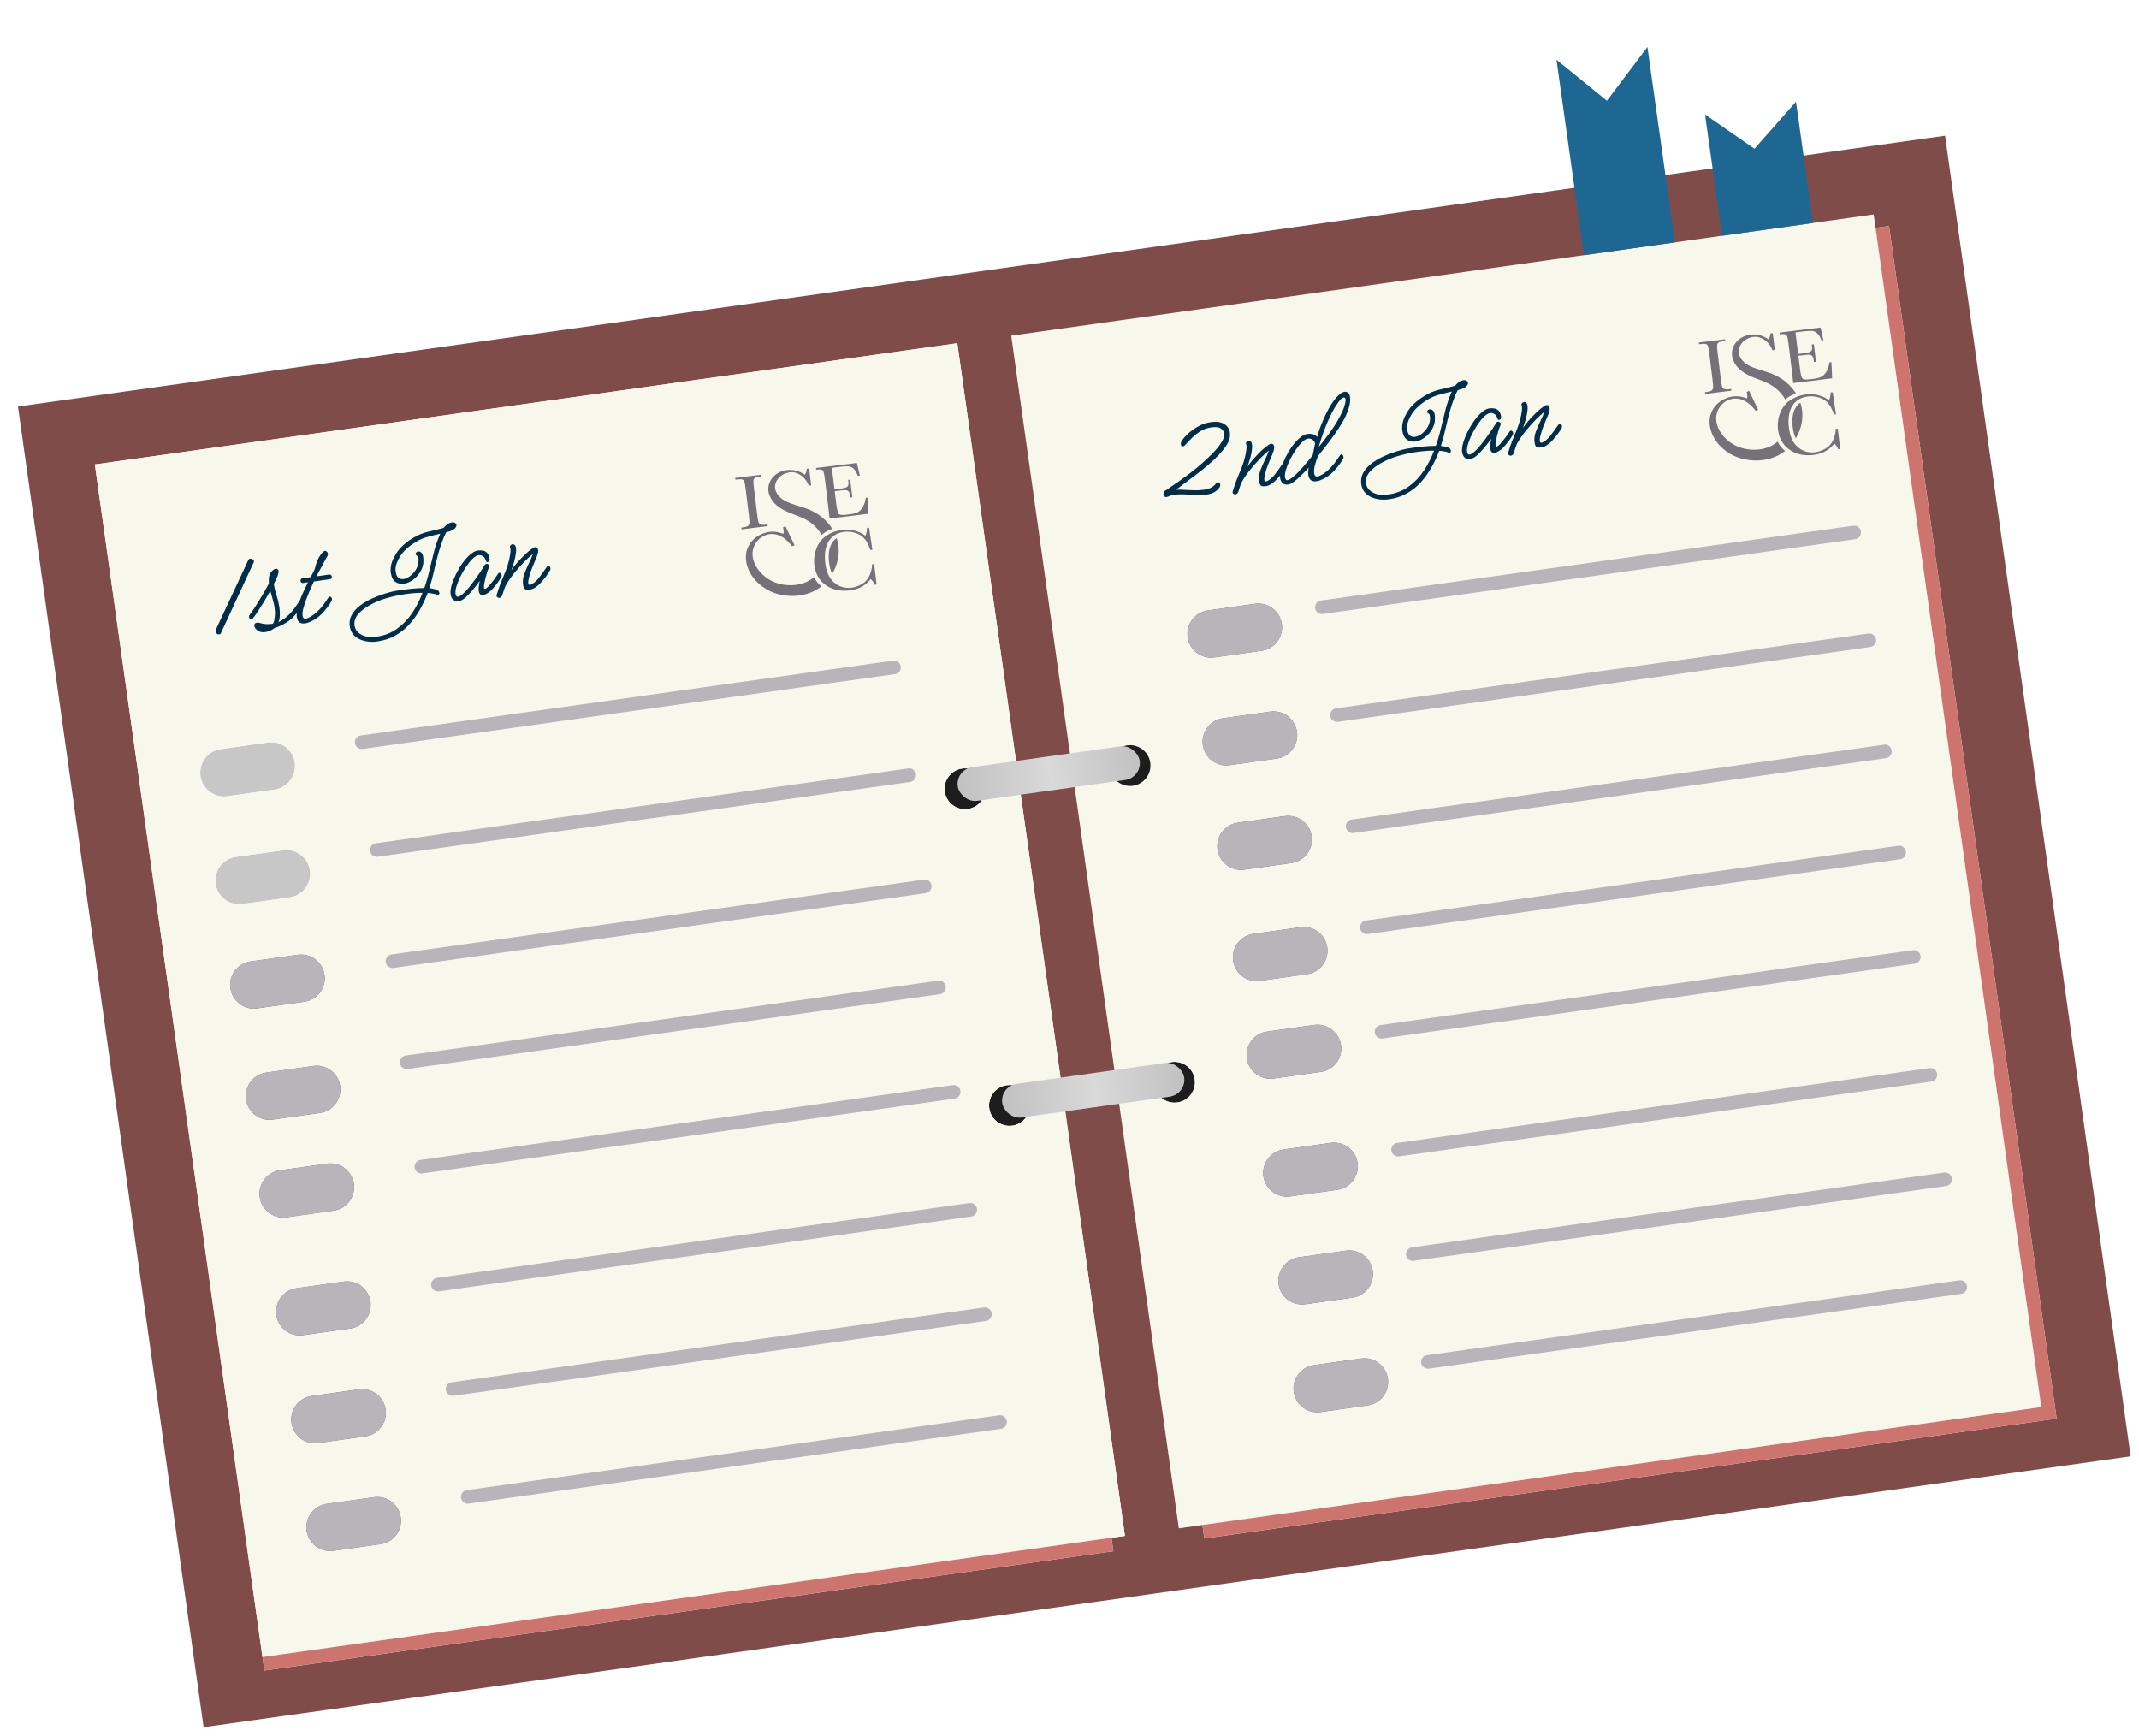 <svg width="1115" height="905" viewBox="0 0 1115 905" fill="none" xmlns="http://www.w3.org/2000/svg">
<g filter="url(#filter0_d_269_1594)">
<path d="M120.046 511.132C119.092 504.342 123.822 498.065 130.612 497.111L155.198 493.655C161.987 492.701 168.265 497.431 169.219 504.221C170.173 511.01 165.443 517.287 158.653 518.242L134.067 521.697C127.278 522.651 121 517.921 120.046 511.132Z" fill="#1D1D1E"/>
<path d="M128.191 569.085C127.237 562.296 131.967 556.018 138.756 555.064L163.343 551.609C170.132 550.655 176.41 555.385 177.364 562.174C178.318 568.964 173.588 575.241 166.798 576.195L142.212 579.651C135.423 580.605 129.145 575.874 128.191 569.085Z" fill="#1D1D1E"/>
<path d="M135.349 620.014C134.394 613.225 139.125 606.947 145.914 605.993L170.5 602.538C177.29 601.584 183.567 606.314 184.521 613.103C185.475 619.893 180.745 626.17 173.956 627.124L149.369 630.579C142.58 631.534 136.303 626.803 135.349 620.014Z" fill="#1D1D1E"/>
<path d="M143.987 681.48C143.033 674.691 147.763 668.413 154.553 667.459L179.139 664.004C185.928 663.049 192.206 667.78 193.16 674.569C194.114 681.358 189.384 687.636 182.594 688.59L158.008 692.045C151.219 693 144.941 688.269 143.987 681.48Z" fill="#1D1D1E"/>
<path d="M151.885 737.677C150.931 730.888 155.661 724.611 162.451 723.656L187.037 720.201C193.826 719.247 200.104 723.977 201.058 730.767C202.012 737.556 197.282 743.833 190.492 744.787L165.906 748.243C159.117 749.197 152.839 744.467 151.885 737.677Z" fill="#1D1D1E"/>
<path d="M159.783 793.875C158.829 787.085 163.559 780.808 170.349 779.854L194.935 776.398C201.724 775.444 208.002 780.175 208.956 786.964C209.91 793.753 205.18 800.031 198.39 800.985L173.804 804.44C167.015 805.394 160.737 800.664 159.783 793.875Z" fill="#1D1D1E"/>
<path d="M619.054 328.177C618.1 321.387 622.83 315.11 629.62 314.156L654.206 310.7C660.996 309.746 667.273 314.476 668.227 321.266C669.181 328.055 664.451 334.332 657.662 335.287L633.075 338.742C626.286 339.696 620.008 334.966 619.054 328.177Z" fill="#1D1D1E"/>
<path d="M634.604 438.815C633.649 432.026 638.38 425.748 645.169 424.794L669.755 421.339C676.545 420.385 682.822 425.115 683.776 431.904C684.73 438.694 680 444.971 673.211 445.925L648.624 449.381C641.835 450.335 635.558 445.605 634.604 438.815Z" fill="#1D1D1E"/>
<path d="M626.952 384.374C625.998 377.585 630.728 371.307 637.518 370.353L662.104 366.898C668.894 365.944 675.171 370.674 676.125 377.463C677.079 384.253 672.349 390.53 665.56 391.484L640.973 394.939C634.184 395.894 627.906 391.163 626.952 384.374Z" fill="#1D1D1E"/>
<path d="M642.748 496.769C641.794 489.979 646.524 483.702 653.314 482.748L677.9 479.292C684.69 478.338 690.967 483.069 691.921 489.858C692.875 496.647 688.145 502.925 681.356 503.879L656.769 507.334C649.98 508.288 643.703 503.558 642.748 496.769Z" fill="#1D1D1E"/>
<path d="M649.906 547.698C648.952 540.908 653.682 534.631 660.471 533.677L685.058 530.221C691.847 529.267 698.124 533.998 699.079 540.787C700.033 547.576 695.303 553.854 688.513 554.808L663.927 558.263C657.137 559.217 650.86 554.487 649.906 547.698Z" fill="#1D1D1E"/>
<path d="M658.544 609.164C657.59 602.374 662.321 596.097 669.11 595.143L693.696 591.687C700.486 590.733 706.763 595.463 707.717 602.253C708.671 609.042 703.941 615.319 697.152 616.274L672.565 619.729C665.776 620.683 659.499 615.953 658.544 609.164Z" fill="#1D1D1E"/>
<path d="M666.442 665.361C665.488 658.572 670.219 652.294 677.008 651.34L701.594 647.885C708.384 646.931 714.661 651.661 715.615 658.45C716.569 665.24 711.839 671.517 705.05 672.471L680.463 675.926C673.674 676.881 667.397 672.15 666.442 665.361Z" fill="#1D1D1E"/>
<path d="M674.34 721.558C673.386 714.769 678.117 708.492 684.906 707.537L709.492 704.082C716.282 703.128 722.559 707.858 723.513 714.648C724.467 721.437 719.737 727.714 712.948 728.668L688.361 732.124C681.572 733.078 675.295 728.348 674.34 721.558Z" fill="#1D1D1E"/>
<path d="M513.542 405.685C514.36 411.505 510.305 416.885 504.486 417.703C498.666 418.521 493.286 414.467 492.468 408.647C491.65 402.828 495.704 397.447 501.524 396.629C507.343 395.811 512.724 399.866 513.542 405.685Z" fill="#1D1D1E"/>
<path d="M622.795 558.671C623.612 564.491 619.558 569.871 613.738 570.689C607.919 571.507 602.538 567.453 601.721 561.633C600.903 555.814 604.957 550.433 610.777 549.615C616.596 548.797 621.977 552.852 622.795 558.671Z" fill="#1D1D1E"/>
<path fill-rule="evenodd" clip-rule="evenodd" d="M976.696 107.782L527.116 170.966L614.488 792.65L626.782 790.922L1064.07 729.466L977.683 114.807L976.696 107.782ZM654.206 310.7L629.62 314.156C622.83 315.11 618.1 321.387 619.054 328.177C620.008 334.966 626.286 339.696 633.075 338.742L657.662 335.287C664.451 334.332 669.181 328.055 668.227 321.266C667.273 314.476 660.996 309.746 654.206 310.7ZM669.755 421.339L645.169 424.794C638.38 425.748 633.649 432.026 634.604 438.815C635.558 445.605 641.835 450.335 648.624 449.381L673.211 445.925C680 444.971 684.73 438.694 683.776 431.904C682.822 425.115 676.545 420.385 669.755 421.339ZM662.104 366.898L637.518 370.353C630.728 371.307 625.998 377.585 626.952 384.374C627.906 391.163 634.184 395.894 640.973 394.939L665.56 391.484C672.349 390.53 677.079 384.253 676.125 377.463C675.171 370.674 668.894 365.944 662.104 366.898ZM677.9 479.292L653.314 482.748C646.524 483.702 641.794 489.979 642.748 496.769C643.703 503.558 649.98 508.288 656.769 507.334L681.356 503.879C688.145 502.925 692.875 496.647 691.921 489.858C690.967 483.069 684.69 478.338 677.9 479.292ZM685.058 530.221L660.471 533.677C653.682 534.631 648.952 540.908 649.906 547.698C650.86 554.487 657.137 559.217 663.927 558.263L688.513 554.808C695.303 553.854 700.033 547.576 699.079 540.787C698.124 533.998 691.847 529.267 685.058 530.221ZM693.696 591.687L669.11 595.143C662.321 596.097 657.59 602.374 658.544 609.164C659.499 615.953 665.776 620.683 672.565 619.729L697.152 616.274C703.941 615.319 708.671 609.042 707.717 602.253C706.763 595.463 700.486 590.733 693.696 591.687ZM701.594 647.885L677.008 651.34C670.219 652.294 665.488 658.572 666.442 665.361C667.397 672.15 673.674 676.881 680.463 675.926L705.05 672.471C711.839 671.517 716.569 665.24 715.615 658.45C714.661 651.661 708.384 646.931 701.594 647.885ZM709.492 704.082L684.906 707.537C678.117 708.492 673.386 714.769 674.34 721.558C675.295 728.348 681.572 733.078 688.361 732.124L712.948 728.668C719.737 727.714 724.467 721.437 723.513 714.648C722.559 707.858 716.282 703.128 709.492 704.082ZM590.538 405.609C596.357 404.791 600.412 399.411 599.594 393.591C598.776 387.772 593.396 383.717 587.576 384.535C581.757 385.353 577.702 390.734 578.52 396.553C579.338 402.373 584.718 406.427 590.538 405.609ZM613.738 570.689C619.558 569.871 623.612 564.491 622.795 558.671C621.977 552.852 616.596 548.797 610.777 549.615C604.957 550.433 600.903 555.814 601.721 561.633C602.538 567.453 607.919 571.507 613.738 570.689Z" fill="#F8F7EC"/>
<path d="M599.594 393.591C600.412 399.411 596.357 404.791 590.538 405.609C584.718 406.427 579.338 402.373 578.52 396.553C577.702 390.734 581.757 385.353 587.576 384.535C593.396 383.717 598.776 387.772 599.594 393.591Z" fill="#1D1D1E"/>
<path fill-rule="evenodd" clip-rule="evenodd" d="M9.379 207.912L1013.91 66.735L1110.66 755.153L106.13 896.331L9.379 207.912ZM49.439 238.099L499.018 174.915L586.39 796.599L579.365 797.586L580.352 804.611L137.798 866.808L136.811 859.783L49.439 238.099ZM527.116 170.966L976.696 107.782L977.683 114.807L984.707 113.819L1072.08 735.503L627.769 797.947L626.782 790.922L614.488 792.65L527.116 170.966Z" fill="#7F4C4A"/>
<path d="M536.742 570.765C537.56 576.585 533.506 581.965 527.686 582.783C521.867 583.601 516.486 579.546 515.668 573.727C514.85 567.908 518.905 562.527 524.724 561.709C530.544 560.891 535.924 564.946 536.742 570.765Z" fill="#1D1D1E"/>
<path d="M115.062 386.472L139.649 383.017C146.438 382.062 152.715 386.793 153.67 393.582C154.624 400.371 149.893 406.649 143.104 407.603L118.518 411.058C111.728 412.013 105.451 407.282 104.497 400.493C103.543 393.704 108.273 387.426 115.062 386.472Z" fill="#C7C7C7"/>
<path d="M122.96 442.669L147.547 439.214C154.336 438.26 160.613 442.99 161.568 449.78C162.522 456.569 157.791 462.846 151.002 463.8L126.416 467.256C119.626 468.21 113.349 463.48 112.395 456.69C111.441 449.901 116.171 443.624 122.96 442.669Z" fill="#C7C7C7"/>
<path fill-rule="evenodd" clip-rule="evenodd" d="M499.018 174.915L49.439 238.099L136.811 859.783L579.365 797.586L586.39 796.599L499.018 174.915ZM139.649 383.017L115.062 386.472C108.273 387.426 103.543 393.704 104.497 400.493C105.451 407.282 111.728 412.013 118.518 411.058L143.104 407.603C149.893 406.649 154.624 400.371 153.67 393.582C152.715 386.793 146.438 382.062 139.649 383.017ZM155.198 493.655L130.612 497.111C123.822 498.065 119.092 504.342 120.046 511.132C121 517.921 127.278 522.651 134.067 521.697L158.653 518.242C165.443 517.287 170.173 511.01 169.219 504.221C168.265 497.431 161.987 492.701 155.198 493.655ZM147.547 439.214L122.96 442.669C116.171 443.624 111.441 449.901 112.395 456.69C113.349 463.48 119.626 468.21 126.416 467.256L151.002 463.8C157.791 462.846 162.522 456.569 161.568 449.78C160.613 442.99 154.336 438.26 147.547 439.214ZM163.343 551.609L138.756 555.064C131.967 556.018 127.237 562.296 128.191 569.085C129.145 575.874 135.423 580.605 142.212 579.651L166.798 576.195C173.588 575.241 178.318 568.964 177.364 562.174C176.41 555.385 170.132 550.655 163.343 551.609ZM170.5 602.538L145.914 605.993C139.125 606.947 134.394 613.225 135.349 620.014C136.303 626.803 142.58 631.534 149.369 630.579L173.956 627.124C180.745 626.17 185.475 619.893 184.521 613.103C183.567 606.314 177.29 601.584 170.5 602.538ZM179.139 664.004L154.553 667.459C147.763 668.413 143.033 674.691 143.987 681.48C144.941 688.269 151.219 693 158.008 692.045L182.594 688.59C189.384 687.636 194.114 681.358 193.16 674.569C192.206 667.78 185.928 663.049 179.139 664.004ZM187.037 720.201L162.451 723.656C155.661 724.611 150.931 730.888 151.885 737.677C152.839 744.467 159.117 749.197 165.906 748.243L190.492 744.787C197.282 743.833 202.012 737.556 201.058 730.767C200.104 723.977 193.826 719.247 187.037 720.201ZM194.935 776.398L170.349 779.854C163.559 780.808 158.829 787.085 159.783 793.875C160.737 800.664 167.015 805.394 173.804 804.44L198.39 800.985C205.18 800.031 209.91 793.753 208.956 786.964C208.002 780.175 201.724 775.444 194.935 776.398ZM504.486 417.703C510.305 416.885 514.36 411.505 513.542 405.685C512.724 399.866 507.343 395.811 501.524 396.629C495.704 397.447 491.65 402.828 492.468 408.647C493.286 414.467 498.666 418.521 504.486 417.703ZM527.686 582.783C533.506 581.965 537.56 576.585 536.742 570.765C535.924 564.946 530.544 560.891 524.724 561.709C518.905 562.527 514.85 567.908 515.668 573.727C516.486 579.546 521.867 583.601 527.686 582.783Z" fill="#F8F7EC"/>
<path d="M579.365 797.586L136.811 859.783L137.798 866.808L580.352 804.611L579.365 797.586Z" fill="#CD746F"/>
<path fill-rule="evenodd" clip-rule="evenodd" d="M629.62 314.156L654.206 310.7C660.996 309.746 667.273 314.476 668.227 321.266C669.181 328.055 664.451 334.332 657.662 335.287L633.075 338.742C626.286 339.696 620.008 334.966 619.054 328.177C618.1 321.387 622.83 315.11 629.62 314.156ZM645.169 424.794L669.755 421.339C676.545 420.385 682.822 425.115 683.776 431.904C684.73 438.694 680 444.971 673.211 445.925L648.624 449.381C641.835 450.335 635.558 445.605 634.604 438.815C633.649 432.026 638.38 425.748 645.169 424.794ZM637.518 370.353L662.104 366.898C668.894 365.944 675.171 370.674 676.125 377.463C677.079 384.253 672.349 390.53 665.56 391.484L640.973 394.939C634.184 395.894 627.906 391.163 626.952 384.374C625.998 377.585 630.728 371.307 637.518 370.353ZM653.314 482.748L677.9 479.292C684.69 478.338 690.967 483.069 691.921 489.858C692.875 496.647 688.145 502.925 681.356 503.879L656.769 507.334C649.98 508.288 643.703 503.558 642.748 496.769C641.794 489.979 646.524 483.702 653.314 482.748ZM660.471 533.677L685.058 530.221C691.847 529.267 698.124 533.998 699.079 540.787C700.033 547.576 695.303 553.854 688.513 554.808L663.927 558.263C657.137 559.217 650.86 554.487 649.906 547.698C648.952 540.908 653.682 534.631 660.471 533.677ZM669.11 595.143L693.696 591.687C700.486 590.733 706.763 595.463 707.717 602.253C708.671 609.042 703.941 615.319 697.152 616.274L672.565 619.729C665.776 620.683 659.499 615.953 658.544 609.164C657.59 602.374 662.321 596.097 669.11 595.143ZM677.008 651.34L701.594 647.885C708.384 646.931 714.661 651.661 715.615 658.45C716.569 665.24 711.839 671.517 705.05 672.471L680.463 675.926C673.674 676.881 667.397 672.15 666.442 665.361C665.488 658.572 670.219 652.294 677.008 651.34ZM684.906 707.537L709.492 704.082C716.282 703.128 722.559 707.858 723.513 714.648C724.467 721.437 719.737 727.714 712.948 728.668L688.361 732.124C681.572 733.078 675.295 728.348 674.34 721.558C673.386 714.769 678.117 708.492 684.906 707.537ZM155.198 493.655L130.612 497.111C123.822 498.065 119.092 504.342 120.046 511.132C121 517.921 127.278 522.651 134.067 521.697L158.653 518.242C165.443 517.287 170.173 511.01 169.219 504.221C168.265 497.431 161.987 492.701 155.198 493.655ZM163.343 551.609L138.756 555.064C131.967 556.018 127.237 562.296 128.191 569.085C129.145 575.874 135.423 580.605 142.212 579.651L166.798 576.195C173.588 575.241 178.318 568.964 177.364 562.174C176.41 555.385 170.132 550.655 163.343 551.609ZM170.5 602.538L145.914 605.993C139.125 606.947 134.394 613.225 135.349 620.014C136.303 626.803 142.58 631.534 149.369 630.579L173.956 627.124C180.745 626.17 185.475 619.893 184.521 613.103C183.567 606.314 177.29 601.584 170.5 602.538ZM179.139 664.004L154.553 667.459C147.763 668.413 143.033 674.691 143.987 681.48C144.941 688.269 151.219 693 158.008 692.045L182.594 688.59C189.384 687.636 194.114 681.358 193.16 674.569C192.206 667.78 185.928 663.049 179.139 664.004ZM187.037 720.201L162.451 723.656C155.661 724.611 150.931 730.888 151.885 737.677C152.839 744.467 159.117 749.197 165.906 748.243L190.492 744.787C197.282 743.833 202.012 737.556 201.058 730.767C200.104 723.977 193.826 719.247 187.037 720.201ZM194.935 776.398L170.349 779.854C163.559 780.808 158.829 787.085 159.783 793.875C160.737 800.664 167.015 805.394 173.804 804.44L198.39 800.985C205.18 800.031 209.91 793.753 208.956 786.964C208.002 780.175 201.724 775.444 194.935 776.398Z" fill="#B7B5BA"/>
<path d="M1064.07 729.466L626.782 790.922L627.769 797.947L1072.08 735.503L984.707 113.819L977.683 114.807L1064.07 729.466Z" fill="#CD746F"/>
</g>
<g filter="url(#filter1_d_269_1594)">
<rect x="498.012" y="397.123" width="95.765" height="17.734" rx="8.867" transform="rotate(-8 498.012 397.123)" fill="url(#paint0_linear_269_1594)"/>
</g>
<g filter="url(#filter2_d_269_1594)">
<rect x="521.212" y="562.203" width="95.765" height="17.734" rx="8.867" transform="rotate(-8 521.212 562.203)" fill="url(#paint1_linear_269_1594)"/>
</g>
<g filter="url(#filter3_d_269_1594)">
<path d="M811.35 27.15L825.665 129.008L873.082 122.344L858.766 20.486L837.635 48.528L811.35 27.15Z" fill="#1F6793"/>
<path d="M888.783 55.666L897.668 118.888L945.084 112.224L936.199 49.002L914.575 73.532L888.783 55.666Z" fill="#1F6793"/>
</g>
<path d="M196.444 443.086L473.919 404.09M243.832 780.271L521.307 741.274M204.589 501.04L482.064 462.043M211.994 553.725L489.468 514.728M219.645 608.166L497.119 569.17M728.791 599.29L1006.27 560.294M235.934 724.073L513.409 685.077M188.546 386.889L466.021 347.892M696.952 372.744L974.427 333.748M744.34 709.929L1021.82 670.932M705.097 430.698L982.572 391.702M712.502 483.383L989.976 444.387M720.153 537.824L997.627 498.828M736.442 653.731L1013.92 614.735M689.054 316.547L966.529 277.551M228.283 669.632L505.758 630.635" stroke="#B7B5BA" stroke-width="7.094" stroke-linecap="round"/>
<g filter="url(#filter4_i_269_1594)">
<path d="M953.62 174.728L954.677 174.599L955.063 183.02L934.763 185.513C934.763 185.513 934.255 180.765 933.979 178.524L932.365 165.376C932.114 163.333 931.886 161.996 931.683 161.365C931.478 160.735 931.137 160.319 930.657 160.116C930.177 159.914 929.22 159.9 927.782 160.077L927.67 159.168L948.998 156.549L950.523 163.145L949.488 163.272C948.788 161.459 948.049 160.201 947.271 159.5C946.492 158.8 945.621 158.404 944.657 158.315C943.692 158.226 942.168 158.309 940.085 158.565L935.947 159.073L937.328 170.324L940.498 169.935C941.951 169.756 942.953 169.519 943.505 169.225C944.057 168.929 944.397 168.543 944.524 168.066C944.652 167.588 944.634 166.692 944.472 165.373L945.507 165.245L946.634 174.421L945.599 174.548C945.416 173.058 945.154 172.077 944.813 171.604C944.471 171.13 944.024 170.851 943.471 170.765C942.916 170.679 942.001 170.715 940.725 170.872L937.446 171.275L938.226 177.622C938.616 180.799 939.072 182.64 939.597 183.144C940.12 183.649 941.38 183.778 943.375 183.533L945.598 183.26C947.168 183.067 948.437 182.727 949.406 182.24C950.373 181.754 951.246 180.89 952.025 179.651C952.804 178.411 953.337 176.77 953.621 174.728L953.62 174.728Z" fill="#747278"/>
<path d="M885.684 165.252L885.572 164.343L899.218 162.668L899.33 163.577L898.692 163.655C897.224 163.835 896.277 164.062 895.849 164.335C895.421 164.609 895.166 165.051 895.085 165.664C895.003 166.276 895.1 167.696 895.373 169.923L896.988 183.072C897.247 185.181 897.471 186.556 897.662 187.195C897.852 187.833 898.205 188.283 898.721 188.539C899.236 188.798 900.169 188.843 901.52 188.677L902.401 188.569L902.513 189.478L888.864 191.154L888.753 190.245L889.633 190.137C890.91 189.98 891.776 189.727 892.232 189.376C892.689 189.025 892.944 188.536 893.001 187.906C893.058 187.277 892.949 185.842 892.674 183.601L891.059 170.453C890.797 168.318 890.562 166.948 890.354 166.344C890.145 165.742 889.8 165.349 889.315 165.167C888.832 164.985 887.833 164.987 886.322 165.173L885.684 165.251L885.684 165.252Z" fill="#747278"/>
<path d="M938.995 197.584C938.847 196.952 938.668 196.326 938.463 195.71C937.508 196.352 936.705 197.2 936.041 198.266C934.493 200.752 933.982 204.245 934.523 208.65C934.796 210.874 935.328 212.777 936.11 214.35C936.958 212.916 937.658 211.423 938.198 209.927C939.614 205.942 939.94 201.644 938.997 197.585L938.995 197.584Z" fill="#747278"/>
<path d="M913.295 182.24C916.289 183.551 919.424 184.499 922.235 185.968C925.785 187.861 928.724 190.712 930.583 194.049C931.042 193.661 931.528 193.297 932.037 192.956C933.321 192.102 934.697 191.403 936.155 190.859C933.604 186.802 929.757 183.422 925.143 181.306C922.81 180.228 920.129 179.455 917.743 178.71C914.149 177.577 910.494 176.396 908.194 173.652C906.954 172.166 906.147 170.338 906.36 168.415C906.665 165.075 909.827 162.063 913.54 161.482C914.3 161.35 915.071 161.32 915.833 161.378C917.124 161.58 918.348 162.049 919.506 162.79C921.459 164.042 922.942 165.903 923.954 168.376L925.167 168.227L924.088 159.44L922.876 159.589C922.895 160.659 922.538 161.7 921.804 162.711C916.342 158.498 907.466 159.542 904.002 165.665C903.118 167.229 902.685 168.991 902.83 170.723C902.923 172.303 903.497 173.834 904.291 175.218C906.163 178.503 909.68 180.713 913.295 182.24Z" fill="#747278"/>
<path d="M926.599 216.014C925.912 216.642 925.156 217.205 924.339 217.698C919.906 220.362 914.149 220.844 909.139 219.669C905.716 218.872 902.595 217.205 900.106 214.961C896.984 212.09 894.655 208.212 894.588 204.082C894.51 199.312 898.207 194.158 903.812 193.616C908.792 193.133 912.651 196.64 915.225 199.984L916.502 199.467L911.785 189.55L910.508 190.067C910.849 191.466 910.908 192.635 910.685 193.576C910.734 193.365 907.937 192.68 907.638 192.62C906.632 192.414 905.597 192.32 904.559 192.362C900.57 192.523 896.572 194.533 894.141 197.406C892.546 199.291 891.522 201.598 891.235 203.975C890.901 206.537 891.334 209.108 892.264 211.494C894.603 217.493 900.005 222.37 906.656 224.517C913.468 226.726 921.51 226.304 927.845 222.692C928.785 222.159 929.673 221.55 930.509 220.881C928.858 219.519 927.551 217.894 926.596 216.014L926.599 216.014Z" fill="#747278"/>
<path d="M956.906 209.386L957.979 209.254L959.287 219.904L958.214 220.036C957.767 218.862 957.093 217.859 956.198 217.029C953.59 220.414 949.974 222.391 945.349 222.959C940.458 223.56 936.289 222.661 932.845 220.261C929.4 217.862 927.398 214.376 926.836 209.802C926.467 206.797 926.835 203.881 927.941 201.052C929.046 198.223 930.8 196.008 933.205 194.408C935.609 192.808 938.341 191.82 941.403 191.444C943.932 191.133 946.281 191.319 948.451 192.001C950.621 192.683 952.283 193.529 953.437 194.541C953.997 193.183 954.268 191.814 954.25 190.435L955.349 190.3L957.064 201.788L955.991 201.919C954.74 197.915 952.863 195.255 950.362 193.939C947.861 192.623 945.162 192.142 942.267 192.497C938.723 192.932 936.066 194.571 934.295 197.413C932.524 200.255 931.935 204.083 932.526 208.896C933.086 213.456 934.654 216.809 937.232 218.959C939.809 221.108 942.795 221.974 946.189 221.557C948.003 221.334 949.81 220.711 951.609 219.685C953.408 218.66 954.745 217.133 955.62 215.107C956.494 213.081 956.922 211.173 956.906 209.385L956.906 209.386Z" fill="#747278"/>
</g>
<g filter="url(#filter5_i_269_1594)">
<path d="M451.292 245.325L452.349 245.195L452.736 253.617L432.436 256.109C432.436 256.109 431.927 251.361 431.652 249.12L430.038 235.972C429.787 233.929 429.559 232.592 429.355 231.961C429.151 231.331 428.81 230.915 428.33 230.712C427.85 230.51 426.893 230.496 425.454 230.673L425.343 229.764L446.67 227.145L448.195 233.741L447.16 233.868C446.46 232.055 445.721 230.797 444.944 230.096C444.165 229.396 443.293 229.001 442.329 228.912C441.365 228.823 439.841 228.905 437.757 229.161L433.619 229.669L435.001 240.92L438.171 240.531C439.624 240.352 440.625 240.115 441.178 239.821C441.729 239.525 442.069 239.139 442.197 238.662C442.325 238.184 442.307 237.288 442.145 235.969L443.18 235.842L444.307 245.017L443.272 245.144C443.089 243.654 442.826 242.673 442.486 242.2C442.144 241.726 441.697 241.448 441.144 241.362C440.589 241.276 439.674 241.312 438.398 241.468L435.119 241.871L435.898 248.218C436.288 251.395 436.745 253.236 437.269 253.74C437.793 254.245 439.053 254.374 441.048 254.129L443.271 253.856C444.84 253.663 446.11 253.323 447.078 252.836C448.046 252.35 448.919 251.486 449.698 250.247C450.477 249.007 451.009 247.367 451.294 245.324L451.292 245.325Z" fill="#747278"/>
<path d="M383.358 235.848L383.246 234.939L396.892 233.263L397.004 234.172L396.366 234.251C394.898 234.431 393.951 234.658 393.523 234.931C393.095 235.204 392.84 235.647 392.759 236.259C392.677 236.871 392.774 238.291 393.047 240.519L394.662 253.668C394.921 255.777 395.145 257.151 395.336 257.79C395.527 258.429 395.879 258.878 396.395 259.135C396.91 259.393 397.843 259.438 399.194 259.273L400.075 259.164L400.187 260.074L386.538 261.749L386.427 260.84L387.307 260.732C388.584 260.575 389.45 260.322 389.906 259.971C390.363 259.621 390.618 259.131 390.675 258.502C390.732 257.872 390.623 256.438 390.348 254.196L388.733 241.048C388.471 238.913 388.236 237.544 388.028 236.94C387.819 236.337 387.474 235.944 386.989 235.762C386.506 235.58 385.507 235.583 383.996 235.768L383.358 235.847L383.358 235.848Z" fill="#747278"/>
<path d="M436.67 268.18C436.522 267.548 436.343 266.922 436.138 266.306C435.183 266.948 434.38 267.796 433.716 268.861C432.168 271.347 431.657 274.841 432.198 279.245C432.471 281.47 433.003 283.373 433.785 284.946C434.633 283.512 435.333 282.019 435.873 280.523C437.289 276.538 437.615 272.24 436.671 268.181L436.67 268.18Z" fill="#747278"/>
<path d="M410.971 252.836C413.965 254.147 417.1 255.095 419.911 256.564C423.461 258.457 426.4 261.308 428.259 264.645C428.718 264.256 429.204 263.892 429.713 263.552C430.997 262.698 432.373 261.999 433.831 261.455C431.28 257.397 427.433 254.018 422.819 251.902C420.486 250.823 417.805 250.051 415.419 249.306C411.825 248.173 408.171 246.992 405.87 244.248C404.63 242.762 403.823 240.934 404.036 239.011C404.341 235.671 407.503 232.659 411.216 232.078C411.976 231.946 412.747 231.916 413.509 231.974C414.8 232.175 416.024 232.645 417.182 233.386C419.135 234.638 420.618 236.499 421.631 238.972L422.843 238.823L421.764 230.036L420.552 230.185C420.571 231.255 420.214 232.295 419.48 233.307C414.018 229.094 405.142 230.138 401.678 236.261C400.794 237.825 400.361 239.587 400.506 241.319C400.599 242.899 401.173 244.43 401.967 245.814C403.839 249.099 407.356 251.309 410.971 252.836Z" fill="#747278"/>
<path d="M424.274 286.609C423.588 287.238 422.832 287.801 422.014 288.294C417.581 290.958 411.824 291.439 406.814 290.265C403.391 289.468 400.27 287.801 397.781 285.557C394.66 282.686 392.33 278.808 392.263 274.678C392.185 269.908 395.883 264.754 401.487 264.212C406.467 263.729 410.326 267.235 412.9 270.58L414.177 270.063L409.461 260.146L408.184 260.663C408.524 262.062 408.583 263.231 408.36 264.172C408.41 263.961 405.612 263.276 405.313 263.216C404.307 263.01 403.272 262.915 402.234 262.958C398.246 263.119 394.248 265.128 391.816 268.002C390.221 269.887 389.197 272.194 388.91 274.571C388.576 277.133 389.009 279.704 389.94 282.09C392.278 288.089 397.68 292.966 404.331 295.113C411.143 297.322 419.185 296.9 425.521 293.288C426.46 292.755 427.349 292.146 428.184 291.477C426.533 290.115 425.226 288.49 424.271 286.61L424.274 286.609Z" fill="#747278"/>
<path d="M454.579 279.981L455.652 279.85L456.959 290.499L455.887 290.631C455.439 289.457 454.766 288.454 453.871 287.624C451.263 291.009 447.647 292.986 443.022 293.554C438.131 294.155 433.962 293.256 430.517 290.857C427.073 288.457 425.07 284.971 424.509 280.398C424.14 277.393 424.508 274.477 425.613 271.647C426.719 268.819 428.473 266.603 430.877 265.003C433.282 263.403 436.014 262.415 439.076 262.039C441.605 261.728 443.954 261.914 446.124 262.596C448.293 263.278 449.956 264.125 451.11 265.136C451.67 263.778 451.941 262.41 451.923 261.03L453.021 260.896L454.736 272.383L453.664 272.515C452.412 268.511 450.536 265.851 448.034 264.534C445.533 263.218 442.835 262.737 439.94 263.092C436.396 263.527 433.739 265.166 431.968 268.008C430.197 270.85 429.608 274.679 430.199 279.492C430.758 284.051 432.327 287.405 434.904 289.554C437.482 291.703 440.468 292.569 443.862 292.152C445.676 291.929 447.483 291.306 449.282 290.28C451.081 289.255 452.418 287.729 453.292 285.703C454.167 283.676 454.595 281.768 454.579 279.98L454.579 279.981Z" fill="#747278"/>
</g>
<path d="M114.316 330.673C113.9 330.732 113.484 330.625 113.069 330.353C112.647 330.036 112.404 329.645 112.339 329.183C112.306 328.952 112.34 328.688 112.439 328.391L129.451 291.907C129.63 291.505 129.974 291.268 130.483 291.196C130.899 291.138 131.292 291.248 131.661 291.526C132.07 291.751 132.3 292.049 132.352 292.419C132.385 292.65 132.348 292.891 132.242 293.142L115.15 330.061C115.01 330.411 114.733 330.615 114.316 330.673ZM138.335 329.49C136.624 329.731 135.264 329.45 134.256 328.649C133.254 327.894 132.697 327.123 132.587 326.337C132.444 325.32 132.881 324.74 133.898 324.597C134.129 324.564 134.364 324.555 134.602 324.569C134.839 324.582 135.107 324.639 135.404 324.739C136.44 325.065 137.529 325.265 138.671 325.341C139.853 325.363 140.979 325.323 142.049 325.22C142.452 325.069 142.761 324.412 142.975 323.25C143.189 322.089 143.317 320.986 143.359 319.943C143.361 318.952 143.291 317.948 143.148 316.931C142.94 315.451 142.613 313.965 142.167 312.471C141.722 310.978 141.299 309.481 140.9 307.981C139.885 309.821 138.804 311.694 137.658 313.6C136.504 315.46 135.424 317.168 134.417 318.724C133.409 320.28 132.542 321.487 131.813 322.344C131.654 322.554 131.436 322.679 131.159 322.718C130.835 322.764 130.541 322.687 130.278 322.489C130.007 322.244 129.85 321.959 129.804 321.636C129.746 321.22 129.859 320.85 130.143 320.527C130.501 320.052 131.071 319.241 131.853 318.094C132.634 316.947 133.506 315.598 134.467 314.049C135.468 312.446 136.462 310.798 137.45 309.103C138.431 307.361 139.333 305.726 140.155 304.196C140.137 303.727 140.121 303.281 140.109 302.858C140.09 302.389 140.098 301.94 140.132 301.511C140.254 300.032 140.702 298.861 141.477 297.998C142.291 297.082 143.045 296.575 143.739 296.477C144.571 296.36 145.049 296.741 145.173 297.62C145.264 298.267 145.05 299.264 144.532 300.61C144.28 301.164 144.011 301.768 143.725 302.421C143.434 303.028 143.102 303.687 142.73 304.4C142.977 306.157 143.396 307.96 143.986 309.811C144.57 311.615 144.95 312.976 145.126 313.895C145.237 314.35 145.325 314.81 145.39 315.272C145.501 315.728 145.593 316.21 145.664 316.719C145.846 318.014 145.913 319.325 145.863 320.652C145.86 321.973 145.633 323.207 145.181 324.355C146.365 323.717 147.575 322.934 148.812 322.006C150.043 321.031 151.082 320.036 151.929 319.021C152.744 318.105 153.482 317.153 154.145 316.164C154.807 315.175 155.433 314.261 156.023 313.424C156.176 313.167 156.391 313.019 156.668 312.98C156.899 312.947 157.127 313.057 157.351 313.308C157.614 313.507 157.772 313.791 157.824 314.161C157.883 314.577 157.816 314.94 157.624 315.25C157.066 316.319 156.248 317.542 155.169 318.92C154.129 320.245 153.195 321.319 152.368 322.143C151.289 323.19 149.92 324.184 148.26 325.125C146.601 326.065 144.869 326.827 143.064 327.411C142.218 328.096 141.189 328.665 139.98 329.118C139.663 329.209 139.365 329.275 139.088 329.314C138.817 329.399 138.566 329.458 138.335 329.49ZM159.07 324.949C156.527 325.307 155.077 324.214 154.719 321.671C154.57 320.607 154.632 319.372 154.906 317.966C155.314 315.834 156.045 313.492 157.101 310.938C158.203 308.379 159.341 305.908 160.516 303.527L158.019 303.878C157.649 303.93 157.332 303.856 157.068 303.658C156.844 303.406 156.709 303.119 156.664 302.795C156.625 302.518 156.682 302.25 156.834 301.993C157.026 301.683 157.307 301.502 157.677 301.45L161.908 300.855C162.326 300.137 162.701 299.447 163.032 298.788C163.358 298.082 163.686 297.399 164.018 296.74C164.431 294.984 164.993 293.278 165.703 291.622C166.46 289.96 167.467 288.569 168.724 287.449C168.936 287.278 169.134 287.179 169.319 287.153C169.689 287.101 170.039 287.24 170.368 287.571C170.691 287.856 170.882 288.207 170.94 288.623C170.986 288.946 170.919 289.309 170.74 289.712C170.627 289.916 170.269 290.556 169.666 291.631C169.062 292.706 168.353 294.032 167.537 295.608C166.714 297.139 165.856 298.745 164.96 300.427L171.619 299.491C172.035 299.432 172.355 299.529 172.579 299.78C172.797 299.985 172.925 300.227 172.964 300.504C173.009 300.828 172.959 301.141 172.813 301.445C172.661 301.702 172.376 301.86 171.96 301.918L163.637 303.088L163.149 304.147C162.817 304.807 162.33 305.865 161.686 307.323C161.088 308.775 160.441 310.375 159.743 312.123C159.092 313.865 158.55 315.544 158.117 317.161C157.724 318.726 157.596 319.993 157.732 320.964C157.895 322.12 158.461 322.63 159.432 322.494C160.218 322.383 161.346 321.847 162.814 320.887C164.322 319.873 165.768 318.585 167.151 317.023C167.966 316.107 168.704 315.155 169.367 314.166C170.029 313.177 170.656 312.263 171.245 311.426C171.398 311.169 171.613 311.021 171.89 310.982C172.121 310.949 172.349 311.059 172.573 311.31C172.837 311.509 172.994 311.793 173.046 312.163C173.105 312.579 173.038 312.942 172.846 313.252C172.289 314.321 171.47 315.544 170.391 316.922C169.351 318.247 168.417 319.321 167.59 320.145C166.015 321.686 164.255 322.924 162.312 323.857C161.122 324.449 160.041 324.813 159.07 324.949ZM196.661 334.378C194.349 334.703 192.144 334.613 190.045 334.106C187.953 333.645 186.201 332.76 184.791 331.449C183.434 330.178 182.612 328.525 182.326 326.491C182.014 324.271 182.369 322.264 183.39 320.471C184.411 318.677 185.837 317.085 187.67 315.696C189.502 314.307 191.526 313.103 193.74 312.084C196.001 311.059 198.215 310.206 200.383 309.524C202.55 308.842 204.437 308.341 206.042 308.021C206.32 307.982 206.713 307.927 207.221 307.855C207.77 307.731 208.414 307.617 209.154 307.513C210.726 307.292 212.605 307.075 214.792 306.862C217.024 306.643 219.154 306.532 221.182 306.53C222.292 303.356 223.21 300.162 223.937 296.948C224.711 293.727 225.49 290.552 226.277 287.424C227.103 284.243 228.18 281.168 229.507 278.199C227.36 278.689 225.219 279.226 223.085 279.809C220.944 280.346 218.918 281.196 217.007 282.361C213.052 284.755 210.25 287.295 208.599 289.979C206.949 292.663 206.141 294.969 206.177 296.897C206.163 297.135 206.172 297.37 206.205 297.601C206.231 297.786 206.257 297.971 206.283 298.156C206.484 299.589 206.957 300.607 207.702 301.21C208.487 301.76 209.388 301.963 210.405 301.82C211.607 301.651 212.801 301.083 213.985 300.115C215.215 299.14 216.245 297.911 217.074 296.427C217.896 294.897 218.26 293.289 218.164 291.605L218.077 290.981C218.012 290.519 217.923 290.225 217.811 290.099C217.739 289.92 217.653 289.815 217.554 289.781C217 289.529 216.697 289.218 216.645 288.848C216.6 288.524 216.723 288.224 217.014 287.947C217.305 287.671 217.636 287.506 218.006 287.454C218.514 287.383 219.035 287.569 219.569 288.013C220.097 288.41 220.445 289.21 220.614 290.412C220.952 292.817 220.626 295.032 219.638 297.057C218.649 299.082 217.302 300.733 215.595 302.01C213.935 303.281 212.249 304.037 210.538 304.277C208.92 304.505 207.461 304.191 206.162 303.336C204.856 302.435 204.044 300.851 203.726 298.586C203.687 298.308 203.648 298.031 203.609 297.753C203.616 297.469 203.624 297.185 203.631 296.902C203.61 294.405 204.564 291.631 206.493 288.577C208.415 285.478 211.489 282.688 215.714 280.208C218.061 278.794 220.56 277.782 223.209 277.174C225.905 276.56 228.571 275.902 231.208 275.201C231.81 274.457 232.476 273.821 233.203 273.294C233.977 272.761 234.78 272.436 235.612 272.319C236.26 272.228 236.791 272.318 237.207 272.59C237.622 272.862 237.862 273.229 237.927 273.691C238.005 274.246 237.713 274.853 237.051 275.512C236.436 276.164 235.266 276.73 233.541 277.208C233.224 277.299 232.907 277.391 232.589 277.483C231.913 278.71 231.236 280.267 230.558 282.154C229.874 283.995 229.262 285.849 228.723 287.717C227.711 291.254 226.878 294.554 226.224 297.616C225.57 300.679 224.764 303.669 223.806 306.585C224.955 306.707 225.949 306.897 226.787 307.157C227.665 307.364 228.275 307.679 228.617 308.102C228.848 308.4 228.986 308.71 229.031 309.034C229.115 309.635 228.88 309.975 228.325 310.053C227.863 310.118 227.398 309.995 226.93 309.683C226.778 309.61 226.342 309.53 225.623 309.442C224.943 309.302 224.055 309.191 222.959 309.109C221.823 312.098 220.462 315.001 218.878 317.817C217.293 320.633 215.438 323.205 213.313 325.531C211.234 327.851 208.816 329.77 206.059 331.289C203.308 332.855 200.176 333.885 196.661 334.378ZM184.823 326.14C185.102 328.128 186.264 329.686 188.309 330.813C190.406 331.98 193.073 332.336 196.31 331.881C200.518 331.29 204.137 329.862 207.167 327.597C210.249 325.372 212.857 322.624 214.991 319.354C217.131 316.129 218.886 312.676 220.255 308.994L220.185 309.004C218.772 309.014 217.319 309.077 215.826 309.192C214.334 309.308 212.848 309.47 211.368 309.678C207.992 310.152 204.629 310.884 201.279 311.873C197.975 312.857 194.951 314.154 192.206 315.766C189.806 317.14 187.901 318.681 186.49 320.388C185.086 322.142 184.531 324.059 184.823 326.14ZM239.268 313.325C237.974 313.507 236.951 313.273 236.199 312.624C235.488 311.923 235.051 310.994 234.888 309.838C234.706 308.543 234.865 306.988 235.364 305.173C235.903 303.306 236.667 301.359 237.656 299.334C238.644 297.309 239.768 295.406 241.027 293.626C242.325 291.793 243.669 290.284 245.059 289.099C246.442 287.867 247.781 287.16 249.075 286.978C249.954 286.855 250.829 286.873 251.7 287.034C252.565 287.148 253.304 287.539 253.916 288.207C254.575 288.869 255.005 289.917 255.207 291.351C255.278 291.859 255.192 292.249 254.947 292.519C254.702 292.789 254.464 292.94 254.232 292.973C253.724 293.044 253.444 292.895 253.392 292.525C252.952 291.078 252.33 290.175 251.525 289.817C250.767 289.452 250.064 289.315 249.417 289.406C248.492 289.536 247.47 290.151 246.352 291.251C245.233 292.351 244.127 293.709 243.034 295.325C241.94 296.94 240.933 298.661 240.011 300.489C239.128 302.263 238.448 303.962 237.969 305.585C237.483 307.163 237.308 308.437 237.445 309.408C237.51 309.87 237.638 310.277 237.828 310.627C238.065 310.971 238.369 311.117 238.739 311.065C239.432 310.967 240.282 310.471 241.288 309.575C242.294 308.679 243.339 307.565 244.426 306.234C245.551 304.85 246.647 303.423 247.714 301.952C248.781 300.482 249.741 299.098 250.596 297.799C251.451 296.5 252.107 295.464 252.564 294.693C252.783 294.237 253.101 293.981 253.517 293.922C253.841 293.877 254.158 293.95 254.468 294.142C254.777 294.334 254.958 294.615 255.01 294.985C255.036 295.17 254.996 295.388 254.89 295.639C254.638 296.193 254.346 296.965 254.013 297.955C253.727 298.938 253.427 299.994 253.114 301.123C252.848 302.245 252.618 303.291 252.424 304.261C252.27 305.179 252.225 305.869 252.29 306.331C252.355 306.794 252.55 307.002 252.873 306.956C253.105 306.924 253.366 306.769 253.657 306.493C253.994 306.209 254.289 305.956 254.54 305.732C255.52 304.651 256.447 303.531 257.321 302.37C258.189 301.164 258.974 300.04 259.677 298.998C259.829 298.741 260.044 298.593 260.322 298.554C260.553 298.521 260.78 298.631 261.004 298.882C261.268 299.081 261.426 299.365 261.478 299.735C261.536 300.151 261.47 300.514 261.277 300.824C260.674 301.899 259.856 303.122 258.822 304.494C257.783 305.819 256.849 306.893 256.022 307.716C255.479 308.217 254.821 308.734 254.047 309.267C253.313 309.748 252.576 310.04 251.836 310.144C251.281 310.222 250.796 310.125 250.38 309.853C249.959 309.535 249.686 308.937 249.562 308.058C249.465 307.365 249.47 306.562 249.578 305.651C249.685 304.74 249.836 303.8 250.03 302.829C248.93 304.398 247.735 305.958 246.443 307.506C245.152 309.055 243.878 310.39 242.621 311.51C241.403 312.577 240.286 313.182 239.268 313.325ZM260.321 311.639C259.997 311.685 259.68 311.611 259.37 311.419C259.06 311.227 258.882 310.969 258.837 310.645C258.824 310.553 258.844 310.361 258.898 310.071C259.543 307.952 260.191 306.022 260.842 304.28C261.533 302.486 262.254 300.734 263.004 299.025C263.329 298.32 263.675 297.422 264.04 296.333C264.446 295.192 264.818 293.984 265.158 292.711C265.491 291.391 265.742 290.153 265.909 288.998C266.123 287.836 266.181 286.908 266.084 286.215C266.032 285.845 265.973 285.594 265.907 285.461C265.855 285.422 265.819 285.332 265.799 285.194C265.747 284.824 265.867 284.5 266.158 284.224C266.489 283.894 266.816 283.707 267.14 283.661C267.51 283.609 267.882 283.746 268.258 284.07C268.627 284.348 268.87 284.903 268.987 285.736C269.085 286.429 269.053 287.377 268.892 288.578C268.77 289.727 268.473 291.136 268.001 292.806C267.741 293.644 267.498 294.433 267.272 295.172C267.039 295.865 266.803 296.535 266.564 297.181C268.101 295.032 269.714 293.084 271.402 291.338C273.083 289.546 274.602 288.106 275.958 287.019C277.314 285.933 278.247 285.354 278.755 285.282C279.31 285.204 279.726 285.311 280.003 285.602C280.279 285.893 280.447 286.247 280.506 286.663C280.59 287.264 280.503 287.984 280.243 288.822C280.023 289.607 279.771 290.327 279.485 290.98C279.2 291.633 279.004 292.085 278.898 292.336C278.5 293.193 277.972 294.47 277.314 296.165C276.657 297.861 276.131 299.491 275.738 301.055C275.624 301.59 275.514 302.148 275.407 302.729C275.34 303.257 275.332 303.706 275.384 304.076C275.469 304.677 275.765 304.942 276.274 304.87C276.737 304.805 277.375 304.48 278.188 303.894C279.213 303.137 280.123 302.231 280.918 301.176C281.753 300.068 282.468 299.119 283.064 298.328C283.104 298.275 283.28 298.015 283.591 297.547C283.949 297.072 284.283 296.601 284.595 296.132C284.953 295.658 285.131 295.42 285.131 295.42C285.284 295.163 285.499 295.015 285.776 294.976C286.007 294.944 286.235 295.053 286.459 295.305C286.723 295.503 286.881 295.788 286.933 296.158C286.991 296.574 286.924 296.937 286.732 297.247C286.175 298.315 285.376 299.512 284.337 300.837C283.297 302.162 282.366 303.259 281.546 304.129C280.679 305.006 279.769 305.746 278.816 306.352C277.904 306.905 276.962 307.249 275.991 307.386C275.159 307.503 274.442 307.438 273.842 307.192C273.242 306.947 272.844 306.13 272.649 304.743C272.402 302.986 272.598 301.19 273.236 299.356C273.92 297.515 274.7 295.684 275.576 293.863C276.498 292.036 277.225 290.331 277.757 288.747C276.698 289.603 275.299 290.884 273.558 292.591C271.864 294.291 270.089 296.261 268.235 298.502C266.421 300.691 264.817 303.038 263.425 305.544C263.186 306.191 262.93 306.887 262.658 307.633C262.385 308.378 262.122 309.193 261.869 310.078C261.577 311.015 261.06 311.535 260.321 311.639Z" fill="#012D48"/>
<path d="M629.523 257.701C627.858 257.935 625.936 258.016 623.757 257.945C621.625 257.868 619.492 257.79 617.359 257.713C615.226 257.635 613.397 257.704 611.871 257.918C610.946 258.048 610.153 258.278 609.492 258.606C609.102 258.85 608.675 259.004 608.213 259.069C607.704 259.141 607.292 259.057 606.975 258.819C606.699 258.527 606.534 258.197 606.482 257.827C606.417 257.364 606.494 256.906 606.713 256.451C606.978 255.989 607.359 255.676 607.854 255.512C612.504 252.359 616.43 249.591 619.631 247.208C622.826 244.779 625.529 242.536 627.739 240.481C631.088 237.464 633.6 234.871 635.275 232.702C636.951 230.533 637.88 228.753 638.061 227.36C638.128 226.831 638.133 226.359 638.074 225.943C637.925 224.88 637.356 224.016 636.367 223.354C635.371 222.645 633.763 222.447 631.544 222.758C629.278 223.077 627.259 223.809 625.487 224.954C623.76 226.092 622.259 227.317 620.981 228.628C619.743 229.887 618.737 230.948 617.962 231.811C617.519 232.345 617.089 232.641 616.673 232.7C616.025 232.791 615.646 232.443 615.536 231.657C615.445 231.01 615.671 230.27 616.215 229.44C616.884 228.497 617.926 227.36 619.343 226.029C620.759 224.699 622.472 223.468 624.482 222.336C626.486 221.159 628.713 220.398 631.164 220.053C634.169 219.631 636.503 219.963 638.165 221.05C639.866 222.084 640.85 223.549 641.116 225.445C641.149 225.676 641.162 225.934 641.154 226.218C641.187 226.449 641.196 226.683 641.182 226.921C641.072 229.153 639.973 231.57 637.887 234.174C635.841 236.725 633.2 239.407 629.964 242.219C628.032 243.906 625.743 245.736 623.097 247.711C620.497 249.68 617.15 252.202 613.055 255.276C614.363 255.187 615.829 255.217 617.453 255.365C619.117 255.462 620.824 255.528 622.574 255.565C624.324 255.602 625.985 255.51 627.557 255.289C628.251 255.192 628.915 255.051 629.549 254.868C630.184 254.684 630.788 254.458 631.363 254.189C631.582 254.064 631.969 253.797 632.524 253.389C633.12 252.928 633.593 252.437 633.944 251.916C634.183 251.6 634.464 251.419 634.787 251.373C635.111 251.328 635.385 251.431 635.609 251.682C635.879 251.927 636.04 252.235 636.092 252.605C636.144 252.974 636.061 253.387 635.842 253.842C634.404 256.025 632.297 257.311 629.523 257.701ZM643.999 257.718C643.675 257.763 643.358 257.69 643.048 257.498C642.738 257.305 642.561 257.047 642.515 256.724C642.502 256.631 642.522 256.44 642.576 256.149C643.221 254.031 643.87 252.101 644.521 250.359C645.212 248.564 645.932 246.813 646.682 245.104C647.007 244.398 647.353 243.501 647.718 242.412C648.124 241.271 648.496 240.063 648.836 238.789C649.169 237.469 649.42 236.231 649.587 235.076C649.801 233.914 649.86 232.987 649.762 232.293C649.71 231.923 649.651 231.672 649.586 231.54C649.533 231.5 649.497 231.411 649.477 231.272C649.425 230.902 649.545 230.579 649.836 230.302C650.167 229.973 650.494 229.785 650.818 229.74C651.188 229.688 651.561 229.824 651.936 230.149C652.306 230.427 652.549 230.982 652.666 231.814C652.763 232.508 652.731 233.456 652.57 234.657C652.449 235.806 652.151 237.215 651.679 238.885C651.419 239.723 651.177 240.511 650.95 241.251C650.718 241.943 650.482 242.613 650.242 243.26C651.779 241.11 653.392 239.163 655.08 237.417C656.761 235.624 658.28 234.185 659.636 233.098C660.992 232.012 661.925 231.433 662.434 231.361C662.988 231.283 663.404 231.39 663.681 231.681C663.958 231.972 664.125 232.326 664.184 232.742C664.268 233.343 664.181 234.063 663.921 234.901C663.702 235.686 663.449 236.405 663.164 237.058C662.878 237.712 662.682 238.163 662.576 238.414C662.178 239.272 661.65 240.548 660.992 242.244C660.335 243.94 659.809 245.57 659.416 247.134C659.303 247.669 659.192 248.226 659.085 248.807C659.018 249.335 659.011 249.784 659.063 250.154C659.147 250.755 659.444 251.02 659.952 250.949C660.415 250.884 661.053 250.558 661.866 249.972C662.892 249.215 663.802 248.309 664.597 247.255C665.431 246.147 666.146 245.198 666.743 244.407C666.782 244.354 666.958 244.093 667.269 243.625C667.627 243.151 667.962 242.679 668.273 242.211C668.631 241.736 668.81 241.499 668.81 241.499C668.962 241.242 669.177 241.094 669.454 241.055C669.686 241.022 669.913 241.132 670.137 241.383C670.401 241.582 670.559 241.866 670.611 242.236C670.669 242.652 670.602 243.015 670.41 243.325C669.853 244.394 669.055 245.591 668.015 246.916C666.975 248.241 666.045 249.338 665.224 250.208C664.357 251.084 663.447 251.825 662.495 252.43C661.582 252.983 660.64 253.328 659.669 253.464C658.837 253.581 658.121 253.517 657.52 253.271C656.92 253.025 656.522 252.209 656.327 250.822C656.08 249.064 656.276 247.269 656.914 245.434C657.598 243.593 658.378 241.763 659.254 239.942C660.176 238.115 660.903 236.409 661.435 234.826C660.377 235.682 658.977 236.963 657.236 238.67C655.542 240.369 653.768 242.34 651.913 244.581C650.099 246.769 648.496 249.117 647.103 251.623C646.864 252.269 646.608 252.966 646.336 253.711C646.063 254.457 645.801 255.272 645.548 256.156C645.255 257.093 644.739 257.614 643.999 257.718ZM671.649 252.559C670.354 252.741 669.331 252.507 668.58 251.858C667.868 251.157 667.431 250.228 667.268 249.072C667.086 247.777 667.245 246.222 667.745 244.407C668.284 242.54 669.048 240.593 670.036 238.568C671.025 236.543 672.148 234.64 673.407 232.86C674.706 231.027 676.05 229.518 677.439 228.333C678.822 227.101 680.161 226.394 681.456 226.212C682.38 226.082 683.305 226.117 684.229 226.317C685.193 226.465 685.971 226.969 686.563 227.828C687.342 224.984 688.356 222.13 689.604 219.267C690.845 216.357 692.172 213.719 693.584 211.351C695.042 208.977 696.483 207.148 697.906 205.864C698.951 204.915 699.936 204.376 700.861 204.246C701.601 204.142 702.215 204.315 702.702 204.765C703.23 205.163 703.562 205.847 703.698 206.818C703.958 208.667 703.726 210.704 703.001 212.928C702.322 215.145 701.32 217.408 699.994 219.716C698.668 222.025 697.197 224.306 695.58 226.561C694.004 228.763 692.457 230.843 690.94 232.801C689.417 234.713 688.096 236.384 686.976 237.814C686.412 239.167 685.9 240.724 685.44 242.486C685.02 244.196 684.888 245.605 685.044 246.715C685.22 247.963 685.793 248.519 686.764 248.383C687.55 248.273 688.677 247.737 690.146 246.776C691.654 245.763 693.076 244.478 694.414 242.923C695.228 242.007 695.967 241.054 696.629 240.065C697.292 239.076 697.918 238.163 698.508 237.325C698.66 237.068 698.875 236.92 699.153 236.881C699.384 236.849 699.611 236.958 699.835 237.209C700.099 237.408 700.257 237.692 700.309 238.062C700.367 238.479 700.3 238.842 700.108 239.152C699.551 240.22 698.733 241.443 697.653 242.821C696.613 244.146 695.68 245.22 694.853 246.044C693.277 247.586 691.518 248.823 689.574 249.756C688.384 250.348 687.304 250.712 686.333 250.849C683.789 251.206 682.339 250.113 681.982 247.57C681.832 246.506 681.894 245.271 682.168 243.866C682.162 243.819 682.178 243.77 682.218 243.717C680.954 245.121 679.636 246.485 678.266 247.809C676.943 249.127 675.682 250.223 674.485 251.099C673.288 251.975 672.342 252.461 671.649 252.559ZM687.423 232.942C687.834 232.507 688.539 231.653 689.539 230.381C690.539 229.109 691.672 227.606 692.937 225.872C694.242 224.085 695.508 222.186 696.734 220.175C697.96 218.163 699.001 216.178 699.858 214.219C700.714 212.259 701.24 210.464 701.435 208.833C701.455 208.642 701.446 208.408 701.407 208.13C701.31 207.436 700.983 207.129 700.428 207.207C699.735 207.304 698.991 207.88 698.196 208.935C696.639 210.946 695.181 213.32 693.821 216.057C692.501 218.742 691.293 221.552 690.196 224.489C689.14 227.372 688.215 230.19 687.423 232.942ZM671.119 250.299C671.766 250.208 672.556 249.79 673.489 249.046C674.468 248.296 675.494 247.373 676.566 246.28C677.638 245.186 678.681 244.049 679.694 242.869C680.754 241.683 681.684 240.586 682.485 239.577C683.287 238.569 683.886 237.801 684.283 237.273L685.536 231.085C685.043 229.928 684.447 229.21 683.748 228.931C683.048 228.652 682.398 228.555 681.797 228.64C680.872 228.77 679.85 229.385 678.732 230.485C677.613 231.585 676.507 232.943 675.414 234.559C674.321 236.174 673.313 237.895 672.391 239.723C671.509 241.497 670.828 243.196 670.349 244.819C669.863 246.397 669.689 247.671 669.825 248.642C669.89 249.104 670.018 249.511 670.209 249.861C670.446 250.205 670.749 250.351 671.119 250.299ZM723.939 260.275C721.627 260.6 719.422 260.509 717.323 260.003C715.231 259.542 713.48 258.657 712.069 257.346C710.712 256.075 709.89 254.422 709.604 252.388C709.292 250.168 709.647 248.161 710.668 246.367C711.689 244.574 713.116 242.982 714.948 241.593C716.78 240.204 718.804 239 721.018 237.981C723.279 236.956 725.493 236.103 727.661 235.421C729.829 234.739 731.715 234.238 733.321 233.918C733.598 233.879 733.991 233.824 734.5 233.752C735.048 233.628 735.692 233.514 736.432 233.41C738.004 233.189 739.884 232.972 742.07 232.759C744.302 232.54 746.432 232.429 748.46 232.427C749.57 229.253 750.488 226.059 751.215 222.845C751.989 219.624 752.769 216.449 753.555 213.321C754.381 210.14 755.458 207.065 756.785 204.096C754.638 204.586 752.497 205.123 750.363 205.706C748.222 206.243 746.196 207.093 744.285 208.258C740.33 210.652 737.528 213.192 735.878 215.876C734.227 218.56 733.42 220.866 733.455 222.794C733.441 223.032 733.45 223.266 733.483 223.498C733.509 223.683 733.535 223.868 733.561 224.053C733.762 225.486 734.235 226.504 734.98 227.107C735.765 227.657 736.666 227.86 737.683 227.717C738.885 227.548 740.079 226.98 741.263 226.012C742.493 225.037 743.523 223.808 744.352 222.324C745.174 220.794 745.538 219.186 745.443 217.502L745.355 216.878C745.29 216.416 745.201 216.121 745.089 215.996C745.017 215.817 744.932 215.711 744.833 215.678C744.279 215.426 743.975 215.115 743.923 214.745C743.878 214.421 744.001 214.121 744.292 213.844C744.583 213.568 744.914 213.403 745.284 213.351C745.792 213.28 746.314 213.466 746.848 213.91C747.375 214.307 747.723 215.107 747.892 216.309C748.23 218.714 747.905 220.929 746.916 222.954C745.928 224.979 744.58 226.63 742.873 227.907C741.213 229.178 739.527 229.934 737.816 230.174C736.198 230.401 734.739 230.088 733.44 229.233C732.135 228.332 731.323 226.748 731.004 224.483C730.965 224.205 730.926 223.928 730.887 223.65C730.895 223.366 730.902 223.082 730.909 222.798C730.888 220.302 731.842 217.527 733.771 214.474C735.693 211.375 738.767 208.585 742.992 206.105C745.34 204.691 747.838 203.679 750.488 203.071C753.183 202.457 755.85 201.799 758.486 201.098C759.089 200.354 759.754 199.718 760.481 199.191C761.255 198.658 762.058 198.333 762.891 198.216C763.538 198.125 764.069 198.215 764.485 198.487C764.9 198.759 765.14 199.126 765.205 199.588C765.283 200.143 764.991 200.75 764.33 201.409C763.714 202.061 762.544 202.626 760.819 203.105C760.502 203.196 760.185 203.288 759.868 203.38C759.191 204.607 758.514 206.164 757.836 208.051C757.152 209.892 756.54 211.746 756.001 213.613C754.989 217.151 754.156 220.451 753.502 223.513C752.848 226.576 752.042 229.566 751.085 232.482C752.233 232.604 753.227 232.794 754.065 233.054C754.943 233.261 755.553 233.576 755.895 233.999C756.126 234.297 756.264 234.607 756.309 234.931C756.394 235.532 756.158 235.872 755.604 235.95C755.141 236.015 754.676 235.892 754.208 235.58C754.056 235.507 753.62 235.427 752.901 235.339C752.221 235.199 751.333 235.088 750.237 235.006C749.101 237.995 747.74 240.898 746.156 243.714C744.571 246.53 742.716 249.102 740.591 251.428C738.512 253.748 736.094 255.667 733.337 257.186C730.586 258.752 727.454 259.781 723.939 260.275ZM712.101 252.037C712.381 254.025 713.543 255.583 715.587 256.71C717.685 257.877 720.352 258.233 723.589 257.778C727.796 257.187 731.415 255.759 734.445 253.494C737.527 251.269 740.135 248.521 742.269 245.251C744.41 242.026 746.164 238.573 747.533 234.891L747.464 234.901C746.05 234.911 744.597 234.974 743.105 235.089C741.612 235.205 740.126 235.366 738.646 235.574C735.27 236.049 731.907 236.781 728.557 237.77C725.253 238.753 722.229 240.051 719.485 241.663C717.084 243.037 715.179 244.578 713.768 246.285C712.364 248.039 711.809 249.956 712.101 252.037ZM766.547 239.222C765.252 239.404 764.229 239.17 763.477 238.521C762.766 237.82 762.329 236.891 762.166 235.735C761.984 234.44 762.143 232.885 762.642 231.07C763.182 229.203 763.945 227.256 764.934 225.231C765.923 223.206 767.046 221.303 768.305 219.523C769.603 217.69 770.947 216.181 772.337 214.996C773.72 213.764 775.059 213.057 776.354 212.875C777.232 212.752 778.107 212.77 778.978 212.931C779.843 213.045 780.582 213.436 781.195 214.104C781.853 214.766 782.284 215.814 782.485 217.247C782.557 217.756 782.47 218.146 782.225 218.416C781.98 218.686 781.742 218.837 781.511 218.87C781.002 218.941 780.722 218.792 780.67 218.422C780.231 216.975 779.609 216.072 778.804 215.714C778.045 215.349 777.342 215.212 776.695 215.303C775.77 215.433 774.748 216.048 773.63 217.148C772.511 218.248 771.405 219.606 770.312 221.222C769.219 222.837 768.211 224.558 767.289 226.386C766.407 228.16 765.726 229.859 765.247 231.482C764.761 233.059 764.586 234.334 764.723 235.305C764.788 235.767 764.916 236.174 765.106 236.524C765.343 236.868 765.647 237.014 766.017 236.962C766.71 236.864 767.56 236.368 768.566 235.472C769.572 234.576 770.618 233.462 771.704 232.131C772.829 230.747 773.926 229.319 774.992 227.849C776.059 226.379 777.019 224.994 777.874 223.695C778.729 222.396 779.385 221.361 779.843 220.59C780.062 220.134 780.379 219.878 780.795 219.819C781.119 219.774 781.436 219.847 781.746 220.039C782.056 220.231 782.237 220.512 782.289 220.882C782.315 221.067 782.275 221.285 782.168 221.536C781.916 222.09 781.624 222.862 781.291 223.852C781.005 224.835 780.706 225.891 780.393 227.02C780.126 228.142 779.896 229.188 779.702 230.158C779.548 231.076 779.504 231.766 779.569 232.228C779.634 232.69 779.828 232.899 780.152 232.853C780.383 232.821 780.644 232.666 780.935 232.39C781.273 232.106 781.567 231.853 781.818 231.629C782.798 230.548 783.725 229.428 784.6 228.267C785.468 227.061 786.253 225.937 786.955 224.895C787.107 224.638 787.322 224.49 787.6 224.451C787.831 224.418 788.059 224.528 788.283 224.779C788.546 224.978 788.704 225.262 788.756 225.632C788.815 226.048 788.748 226.411 788.556 226.721C787.952 227.796 787.134 229.019 786.101 230.391C785.061 231.716 784.127 232.79 783.3 233.613C782.757 234.114 782.099 234.631 781.325 235.164C780.591 235.644 779.854 235.937 779.114 236.041C778.559 236.119 778.074 236.022 777.659 235.75C777.237 235.432 776.964 234.834 776.841 233.955C776.743 233.262 776.748 232.459 776.856 231.548C776.964 230.637 777.114 229.697 777.308 228.726C776.208 230.295 775.013 231.854 773.722 233.403C772.43 234.952 771.156 236.287 769.899 237.407C768.681 238.474 767.564 239.079 766.547 239.222ZM787.599 237.536C787.275 237.582 786.958 237.508 786.648 237.316C786.338 237.124 786.161 236.866 786.115 236.542C786.102 236.45 786.122 236.258 786.176 235.968C786.821 233.849 787.47 231.919 788.121 230.177C788.812 228.383 789.532 226.631 790.282 224.922C790.607 224.216 790.953 223.319 791.318 222.23C791.724 221.089 792.096 219.881 792.436 218.607C792.769 217.287 793.02 216.05 793.187 214.895C793.401 213.733 793.46 212.805 793.362 212.111C793.31 211.742 793.251 211.49 793.186 211.358C793.133 211.318 793.097 211.229 793.077 211.091C793.025 210.721 793.145 210.397 793.436 210.121C793.767 209.791 794.094 209.604 794.418 209.558C794.788 209.506 795.161 209.642 795.536 209.967C795.906 210.245 796.149 210.8 796.266 211.633C796.363 212.326 796.331 213.274 796.17 214.475C796.049 215.624 795.751 217.033 795.279 218.703C795.019 219.541 794.777 220.33 794.55 221.069C794.318 221.762 794.082 222.431 793.842 223.078C795.379 220.929 796.992 218.981 798.68 217.235C800.361 215.442 801.88 214.003 803.236 212.916C804.592 211.83 805.525 211.251 806.034 211.179C806.588 211.101 807.004 211.208 807.281 211.499C807.558 211.79 807.725 212.144 807.784 212.56C807.868 213.161 807.781 213.881 807.521 214.719C807.302 215.504 807.049 216.224 806.764 216.877C806.478 217.53 806.282 217.982 806.176 218.233C805.778 219.09 805.25 220.367 804.592 222.062C803.935 223.758 803.409 225.388 803.016 226.952C802.903 227.487 802.792 228.045 802.685 228.625C802.618 229.154 802.611 229.603 802.663 229.973C802.747 230.574 803.044 230.839 803.552 230.767C804.015 230.702 804.653 230.377 805.466 229.791C806.492 229.034 807.402 228.128 808.197 227.073C809.031 225.965 809.746 225.016 810.343 224.225C810.382 224.172 810.558 223.912 810.869 223.444C811.227 222.969 811.562 222.498 811.873 222.029C812.231 221.555 812.41 221.317 812.41 221.317C812.562 221.06 812.777 220.912 813.054 220.873C813.286 220.841 813.513 220.95 813.737 221.202C814.001 221.4 814.159 221.685 814.211 222.055C814.269 222.471 814.202 222.834 814.01 223.144C813.453 224.212 812.655 225.409 811.615 226.734C810.575 228.059 809.645 229.156 808.824 230.026C807.957 230.903 807.047 231.643 806.095 232.249C805.182 232.801 804.24 233.146 803.269 233.282C802.437 233.399 801.721 233.335 801.12 233.089C800.52 232.844 800.122 232.027 799.927 230.64C799.68 228.883 799.876 227.087 800.514 225.253C801.198 223.412 801.978 221.581 802.854 219.76C803.776 217.933 804.503 216.228 805.035 214.644C803.977 215.5 802.577 216.781 800.836 218.488C799.142 220.188 797.368 222.158 795.513 224.399C793.699 226.588 792.096 228.935 790.703 231.441C790.464 232.088 790.208 232.784 789.936 233.53C789.663 234.275 789.401 235.09 789.148 235.974C788.855 236.912 788.339 237.432 787.599 237.536Z" fill="#012D48"/>
<defs>
<filter id="filter0_d_269_1594" x="5.379" y="66.735" width="1109.28" height="837.595" filterUnits="userSpaceOnUse" color-interpolation-filters="sRGB">
<feFlood flood-opacity="0" result="BackgroundImageFix"/>
<feColorMatrix in="SourceAlpha" type="matrix" values="0 0 0 0 0 0 0 0 0 0 0 0 0 0 0 0 0 0 127 0" result="hardAlpha"/>
<feOffset dy="4"/>
<feGaussianBlur stdDeviation="2"/>
<feComposite in2="hardAlpha" operator="out"/>
<feColorMatrix type="matrix" values="0 0 0 0 0 0 0 0 0 0 0 0 0 0 0 0 0 0 0.25 0"/>
<feBlend mode="normal" in2="BackgroundImageFix" result="effect1_dropShadow_269_1594"/>
<feBlend mode="normal" in="SourceGraphic" in2="effect1_dropShadow_269_1594" result="shape"/>
</filter>
<filter id="filter1_d_269_1594" x="495.158" y="384.942" width="103.008" height="36.596" filterUnits="userSpaceOnUse" color-interpolation-filters="sRGB">
<feFlood flood-opacity="0" result="BackgroundImageFix"/>
<feColorMatrix in="SourceAlpha" type="matrix" values="0 0 0 0 0 0 0 0 0 0 0 0 0 0 0 0 0 0 127 0" result="hardAlpha"/>
<feOffset dy="4"/>
<feGaussianBlur stdDeviation="2"/>
<feComposite in2="hardAlpha" operator="out"/>
<feColorMatrix type="matrix" values="0 0 0 0 0 0 0 0 0 0 0 0 0 0 0 0 0 0 0.25 0"/>
<feBlend mode="normal" in2="BackgroundImageFix" result="effect1_dropShadow_269_1594"/>
<feBlend mode="normal" in="SourceGraphic" in2="effect1_dropShadow_269_1594" result="shape"/>
</filter>
<filter id="filter2_d_269_1594" x="518.359" y="550.021" width="103.008" height="36.596" filterUnits="userSpaceOnUse" color-interpolation-filters="sRGB">
<feFlood flood-opacity="0" result="BackgroundImageFix"/>
<feColorMatrix in="SourceAlpha" type="matrix" values="0 0 0 0 0 0 0 0 0 0 0 0 0 0 0 0 0 0 127 0" result="hardAlpha"/>
<feOffset dy="4"/>
<feGaussianBlur stdDeviation="2"/>
<feComposite in2="hardAlpha" operator="out"/>
<feColorMatrix type="matrix" values="0 0 0 0 0 0 0 0 0 0 0 0 0 0 0 0 0 0 0.25 0"/>
<feBlend mode="normal" in2="BackgroundImageFix" result="effect1_dropShadow_269_1594"/>
<feBlend mode="normal" in="SourceGraphic" in2="effect1_dropShadow_269_1594" result="shape"/>
</filter>
<filter id="filter3_d_269_1594" x="807.35" y="20.486" width="141.735" height="116.522" filterUnits="userSpaceOnUse" color-interpolation-filters="sRGB">
<feFlood flood-opacity="0" result="BackgroundImageFix"/>
<feColorMatrix in="SourceAlpha" type="matrix" values="0 0 0 0 0 0 0 0 0 0 0 0 0 0 0 0 0 0 127 0" result="hardAlpha"/>
<feOffset dy="4"/>
<feGaussianBlur stdDeviation="2"/>
<feComposite in2="hardAlpha" operator="out"/>
<feColorMatrix type="matrix" values="0 0 0 0 0 0 0 0 0 0 0 0 0 0 0 0 0 0 0.25 0"/>
<feBlend mode="normal" in2="BackgroundImageFix" result="effect1_dropShadow_269_1594"/>
<feBlend mode="normal" in="SourceGraphic" in2="effect1_dropShadow_269_1594" result="shape"/>
</filter>
<filter id="filter4_i_269_1594" x="885.572" y="156.549" width="73.715" height="83.507" filterUnits="userSpaceOnUse" color-interpolation-filters="sRGB">
<feFlood flood-opacity="0" result="BackgroundImageFix"/>
<feBlend mode="normal" in="SourceGraphic" in2="BackgroundImageFix" result="shape"/>
<feColorMatrix in="SourceAlpha" type="matrix" values="0 0 0 0 0 0 0 0 0 0 0 0 0 0 0 0 0 0 127 0" result="hardAlpha"/>
<feOffset dy="14.187"/>
<feGaussianBlur stdDeviation="7.094"/>
<feComposite in2="hardAlpha" operator="arithmetic" k2="-1" k3="1"/>
<feColorMatrix type="matrix" values="0 0 0 0 0 0 0 0 0 0 0 0 0 0 0 0 0 0 0.25 0"/>
<feBlend mode="normal" in2="shape" result="effect1_innerShadow_269_1594"/>
</filter>
<filter id="filter5_i_269_1594" x="383.246" y="227.145" width="73.713" height="83.507" filterUnits="userSpaceOnUse" color-interpolation-filters="sRGB">
<feFlood flood-opacity="0" result="BackgroundImageFix"/>
<feBlend mode="normal" in="SourceGraphic" in2="BackgroundImageFix" result="shape"/>
<feColorMatrix in="SourceAlpha" type="matrix" values="0 0 0 0 0 0 0 0 0 0 0 0 0 0 0 0 0 0 127 0" result="hardAlpha"/>
<feOffset dy="14.187"/>
<feGaussianBlur stdDeviation="7.094"/>
<feComposite in2="hardAlpha" operator="arithmetic" k2="-1" k3="1"/>
<feColorMatrix type="matrix" values="0 0 0 0 0 0 0 0 0 0 0 0 0 0 0 0 0 0 0.25 0"/>
<feBlend mode="normal" in2="shape" result="effect1_innerShadow_269_1594"/>
</filter>
<linearGradient id="paint0_linear_269_1594" x1="498.012" y1="405.99" x2="593.777" y2="405.99" gradientUnits="userSpaceOnUse">
<stop stop-color="#C2C1C1"/>
<stop offset="0.51" stop-color="#D9D9D9"/>
<stop offset="1" stop-color="#C2C1C1"/>
</linearGradient>
<linearGradient id="paint1_linear_269_1594" x1="521.212" y1="571.07" x2="616.977" y2="571.07" gradientUnits="userSpaceOnUse">
<stop stop-color="#C2C1C1"/>
<stop offset="0.51" stop-color="#D9D9D9"/>
<stop offset="1" stop-color="#C2C1C1"/>
</linearGradient>
</defs>
</svg>
